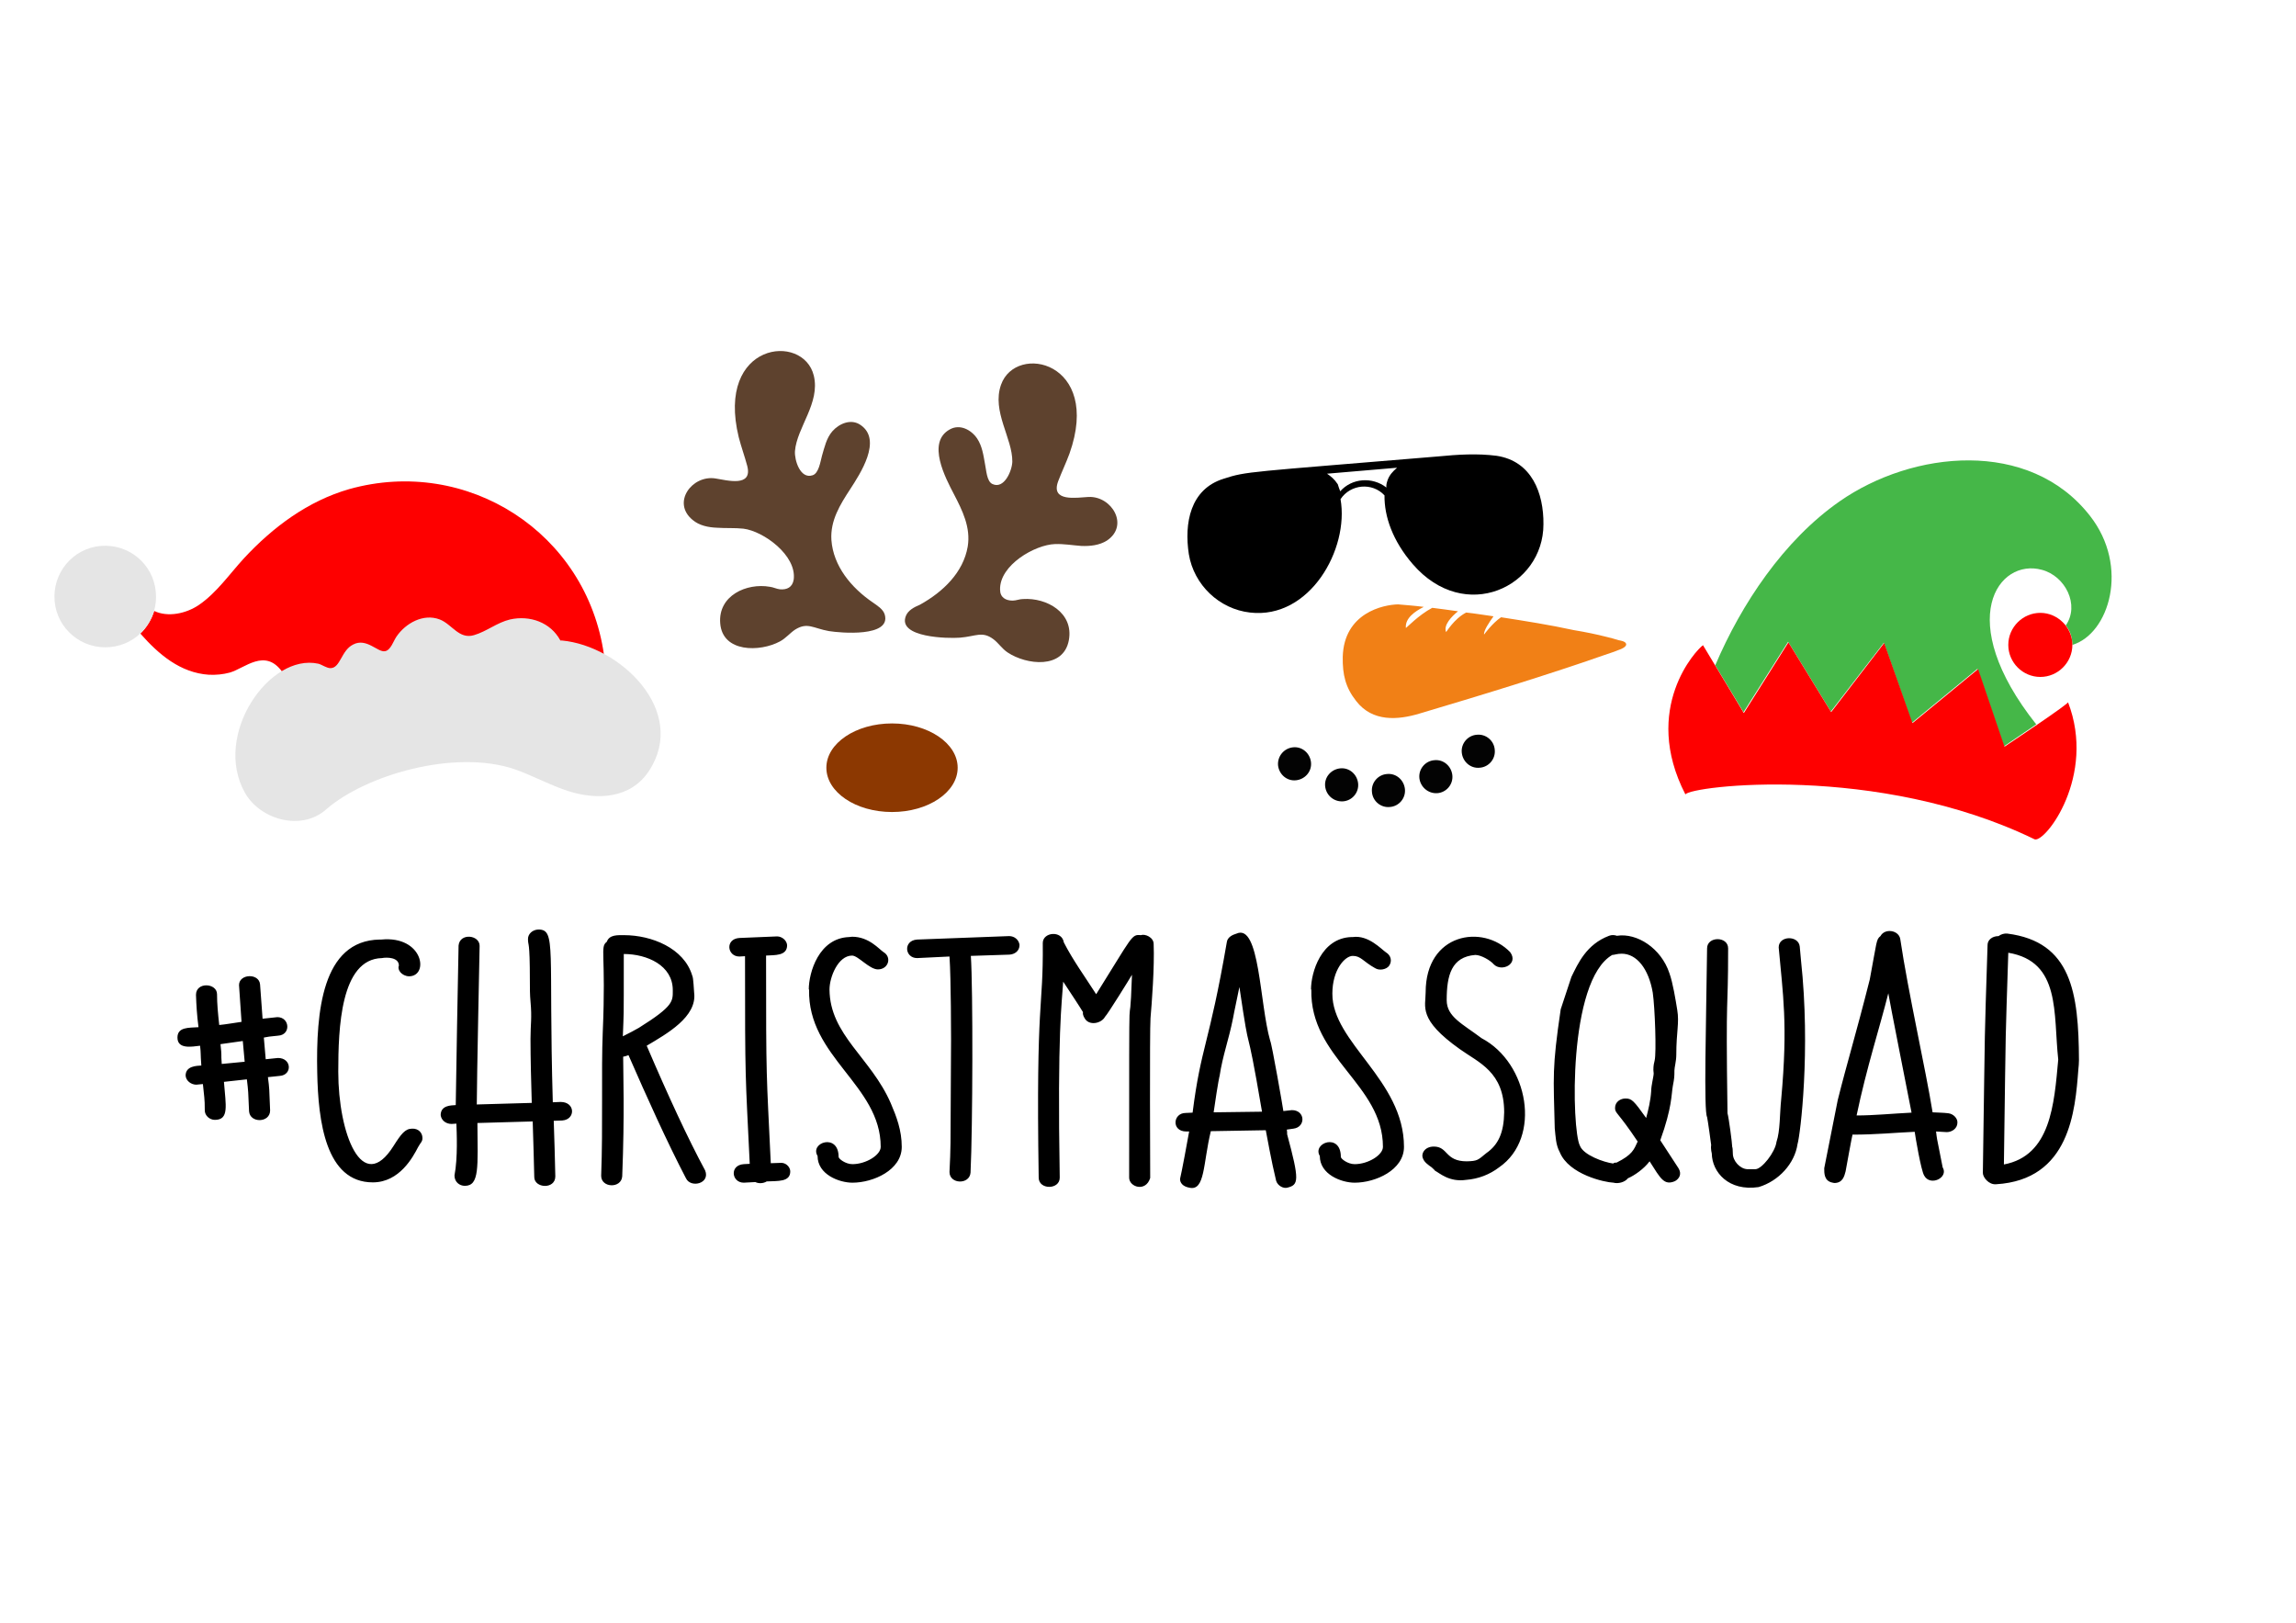 <?xml version="1.0" encoding="utf-8"?>
<!-- Generator: Adobe Illustrator 24.2.3, SVG Export Plug-In . SVG Version: 6.00 Build 0)  -->
<svg version="1.1" id="Layer_2_1_" xmlns="http://www.w3.org/2000/svg" xmlns:xlink="http://www.w3.org/1999/xlink" x="0px" y="0px"
	 viewBox="0 0 731 516.6" style="enable-background:new 0 0 731 516.6;" xml:space="preserve">
<style type="text/css">
	.st0{fill:#030303;}
	.st1{fill:#F18016;}
	.st2{fill:#FE0000;}
	.st3{fill:#E5E5E5;}
	.st4{fill:#8C3801;}
	.st5{fill:#5E422E;}
	.st6{fill:#45B748;}
</style>
<path d="M476.5,145.1c-6.2-0.8-12.4-0.4-18.6,0.2c-61,5.1-60.9,4.7-68.3,7.1c-10.7,3.3-12.6,14.2-11.1,24
	c1.6,9.8,9.7,17.5,19.5,18.6c19,2.2,31.6-20.2,28.8-36.1c3.2-4.8,10.1-5.4,14-1.2c-0.1,6.7,2.6,14.5,9,21.9
	c16.6,19.2,41.6,7.2,41.6-12.7C491.5,157,487.7,146.8,476.5,145.1z M441.8,152.8C441.8,152.8,441.7,152.9,441.8,152.8
	c-0.3,0.9-0.5,1.6-0.4,2.4c-4.5-3.5-11-3-14.7,1.2c-0.3-0.7-0.5-1.4-0.8-2.3l-0.1-0.1c-0.9-1.4-2.1-2.4-3.3-3.2l22.3-1.9
	C443.4,150.1,442.4,151.2,441.8,152.8z"/>
<path class="st0" d="M406.9,243.6c-0.2-2.9,1.9-5.4,4.8-5.7s5.4,1.9,5.7,4.8s-1.9,5.4-4.8,5.7S407.2,246.5,406.9,243.6z
	 M427.6,255.1c2.9-0.2,5.1-2.8,4.8-5.7s-2.8-5.1-5.7-4.8s-5.1,2.8-4.8,5.7S424.7,255.3,427.6,255.1z M442.5,256.9
	c2.9-0.2,5.1-2.8,4.8-5.7s-2.8-5.1-5.7-4.8c-2.9,0.2-5.1,2.8-4.8,5.7C437,255,439.6,257.2,442.5,256.9z M457.6,252.5
	c2.9-0.2,5.1-2.8,4.8-5.7s-2.8-5.1-5.7-4.8c-2.9,0.2-5.1,2.8-4.8,5.7C452.2,250.5,454.7,252.7,457.6,252.5z M471.1,244.4
	c2.9-0.2,5.1-2.8,4.8-5.7c-0.2-2.9-2.8-5.1-5.7-4.8c-2.9,0.2-5.1,2.8-4.8,5.7S468.2,244.7,471.1,244.4z"/>
<path class="st1" d="M477.9,196.5c-2.8,1.9-5.4,5.5-5.4,5.5c-0.2-1.2,1.7-4,3-5.8c-2.9-0.4-5.8-0.9-8.7-1.2c-3.9,2-6.4,6.4-6.4,6.2
	c-0.9-2.2,1.8-5,3.8-6.6c-2.9-0.4-5.6-0.8-8.2-1.1c-4.4,2.3-8.4,6.6-8.4,6.4c-0.3-3.1,2.9-5.3,5.7-6.7c-3.1-0.4-6-0.6-8.2-0.8
	c-4.7,0.1-17.2,2.7-17.6,16.7c-0.1,5.7,0.9,9.8,4.3,14.1c5.2,6.7,13.3,6,20,4c4.6-1.4,9.3-2.8,14-4.2c10.6-3.2,21.2-6.5,31.8-10
	c4.2-1.4,8.5-2.8,12.7-4.3c1.6-0.6,3.2-1,4.8-1.7c0.6-0.2,3-1,2.6-2.1c-0.3-0.8-1.9-1-2.4-1.1c-1.2-0.4-2.4-0.7-3.6-1
	c-3.5-0.9-7-1.6-10.6-2.2C493.3,198.9,485.6,197.7,477.9,196.5z"/>
<path class="st2" d="M44.7,201.7c5.8,6.6,12.7,12.5,21.8,13.1c2.3,0.1,4.5-0.1,6.7-0.7c4.8-1.4,11.1-7.8,16.6-0.3
	c3.5-2,7.6-3.1,11.7-2.1c1.2,0.3,2.7,1.4,3.8,1.4c3.2-0.1,3.3-5.6,7.2-7.5c4.4-2.3,7.9,2.6,10.2,2.1c1.7-0.3,2.7-3.4,3.6-4.6
	c2.9-4.3,8.6-7.5,13.8-5.5c4,1.5,6.2,6.3,10.9,5c4.1-1.2,7.2-4.1,11.5-5c6.3-1.4,13,0.9,16,6.7c0.7-0.1,6.8,0.5,13.8,4.2
	c-5.5-39-43.6-63.3-81.1-52.8c-13.2,3.8-24.3,12.1-33.5,22c-4.6,5-8.7,11-14.4,14.9c-4,2.7-9.8,4-14.2,1.9
	C48.3,197.1,46.8,199.7,44.7,201.7z"/>
<path class="st3" d="M35,206c-8.9,0.8-16.8-5.7-17.6-14.6s5.7-16.8,14.6-17.6s16.8,5.7,17.6,14.6C50.5,197.3,44,205.2,35,206z
	 M78,252.4c4.8,8.5,17.9,12.3,25.8,5.3c12.6-11,41-19.3,60.1-12.8c5.7,2,11.1,5,16.9,6.9c9.3,3,20.1,2.5,25.9-6.5
	c12.4-19.1-9.4-39.7-27.8-41.4c-0.1,0-0.3,0-0.5,0c-3.1-5.8-9.7-8.1-16-6.7c-4.2,1-7.4,3.8-11.5,5c-4.8,1.4-7-3.5-10.9-5
	c-5.2-2-10.9,1.2-13.8,5.5c-0.9,1.3-1.8,4.3-3.6,4.6c-2.3,0.5-5.9-4.4-10.2-2.1c-3.8,1.9-4,7.5-7.2,7.5c-1.2,0-2.7-1.1-3.8-1.4
	C85.8,207.8,67.6,234,78,252.4z"/>
<ellipse class="st4" cx="284" cy="244.4" rx="20.9" ry="14.1"/>
<path class="st5" d="M281.7,195.7c2,7.2-14.1,5.8-17.8,5.2c-5-0.9-6.8-2.9-10.7-0.5c-1.7,1.1-3,2.8-4.9,3.8
	c-6.3,3.4-18.3,3.6-19-5.8c-0.7-8.8,8.4-12.9,15.8-11.6c1,0.1,2.2,0.7,3.2,0.8c2.2,0.2,4-0.6,4.4-3.1c1-7.7-9.6-15.4-16-16.2
	c-2.8-0.3-5.6-0.1-8.4-0.3c-2.8-0.1-5.7-0.7-7.8-2.5c-6.7-5.5-0.2-14.3,7.2-13.2c3.8,0.6,12,2.9,10.2-4c-0.8-3-1.9-6-2.7-9.1
	c-7.4-30.3,20.6-33.4,23.9-19.6c2.1,8.7-5.4,16.5-6,24c-0.2,2.9,1.7,9,5.6,7.7c2-0.6,2.5-4.4,3-6.2c0.8-2.7,1.4-5.6,3.3-7.8
	c2.2-2.5,6-4.1,9-2c7,4.8-0.2,15.6-3.3,20.4c-3.2,4.9-6.4,10-6,16.2c0.6,8.3,6.3,15.2,13.2,19.9
	C279.3,192.8,281.2,193.9,281.7,195.7z M288.4,196.1c-2.7,6.9,13.5,7.2,17.2,6.9c5.1-0.4,7.1-2.2,10.7,0.5c1.6,1.2,2.7,3,4.5,4.2
	c6,4,17.8,5.4,19.5-3.9c1.6-8.7-7-13.6-14.6-13.1c-1.1,0-2.2,0.5-3.3,0.5c-2.2,0-4-1-4-3.5c-0.2-7.8,11.1-14.3,17.5-14.5
	c2.8-0.1,5.6,0.4,8.4,0.6c2.8,0.1,5.7-0.2,8.1-1.7c7.2-4.8,1.6-14.2-5.8-13.9c-3.8,0.2-12.2,1.7-9.7-5c1.1-2.9,2.5-5.8,3.6-8.8
	c10.4-29.3-17.1-35.3-21.8-21.9c-3,8.5,3.7,17,3.6,24.5c-0.1,2.9-2.6,8.8-6.3,7.1c-1.9-0.8-2-4.7-2.4-6.4c-0.5-2.8-0.9-5.7-2.5-8.1
	c-1.9-2.8-5.5-4.7-8.7-2.9c-7.5,4.1-1.3,15.6,1.3,20.6c2.7,5.2,5.4,10.6,4.4,16.7c-1.4,8.2-7.8,14.4-15.2,18.5
	C291,193.3,289.1,194.3,288.4,196.1z"/>
<path class="st6" d="M585.7,159.6c23.2-16.2,60.4-20.1,79.7,4.6c12.7,16.2,6.1,37.6-5.6,41.1c0-2.3-0.7-4.5-2.1-6.2
	c4.5-6.5-0.1-15.7-7.6-17.7c-13.8-3.8-28.3,15.8-1.8,49.2c-5.2,3.5-10.3,7-10.3,7l-8.4-24.7l-20.9,17.2l-8.9-25.5l-16.9,21.9
	l-13.6-22.2l-14.2,22.4l-9-14.9C554.4,192.3,567.9,172,585.7,159.6z"/>
<path class="st2" d="M659.8,205.3c0,5.6-4.6,10.2-10.2,10.2c-5.6,0-10.2-4.6-10.2-10.2s4.6-10.2,10.2-10.2
	C655.1,195.1,659.8,199.7,659.8,205.3z M647.8,267.2c3.4,1.1,19.7-20.2,10.6-43.7c1.3-0.1-20.2,14.2-20.2,14.2l-8.4-24.7l-20.9,17.2
	l-9-25.5l-16.9,22l-13.6-22.2L555.2,227l-13-21.6c-2.1,1.4-19.7,20.1-5.6,47.5C538.1,250.2,597.8,242.9,647.8,267.2z"/>
<path d="M88.5,336.8l-3.9,0.4c-0.2-2.2-0.4-4.5-0.6-6.9c0.5-0.1,1.2-0.2,1.7-0.3l0,0l2.8-0.3c4.2-0.2,3.8-5.9-0.2-5.9l-4.7,0.5
	c-0.3-3.7-0.5-7.3-0.8-10.9c-0.3-3.7-6.7-3.4-6.7,0.2c0,0,0.7,10.4,0.8,11.7c-2.9,0.4-4.9,0.8-7.1,1c-0.4-3.6-0.7-6.8-0.7-9.8
	c0-3.6-6.7-4-6.7,0.2c0.1,3.1,0.3,6.5,0.8,10.3c-3.1,0.2-6.7-0.1-6.7,3.3c0,3.8,4.6,2.9,7.2,2.6c0.3,2.5,0.1,2.4,0.4,6.3
	c-1.4,0.1-5,0.1-5,3.2c0.1,1.7,1.8,2.9,3.4,2.9l2.1-0.2c0.4,4.2,0.6,4.4,0.6,8.4c0,1.6,1.5,3,3.2,3c4.6,0,3.5-4.5,2.9-12.1l7.3-0.8
	c0.5,4.2,0.4,3.5,0.7,10.2c0.3,3.8,6.7,3.7,6.7-0.3c-0.3-7.5-0.2-6.7-0.7-10.6l3.8-0.4C93.1,342.2,92.9,336.8,88.5,336.8z M77.9,338
	l-7.3,0.7c-0.3-3.8,0.1-1.9-0.4-6.3c2.4-0.3,4.7-0.7,7.1-1C77.5,333.5,77.7,335.7,77.9,338z M134.5,362.3c0,1.2-0.6,1.4-1.4,2.9
	c-1.6,3.1-5.9,11.2-14.4,11.2c-15,0-17.4-19.4-17.7-35c-0.4-19.2,1.5-42,19.9-42.3l0,0c0.2,0,0.4,0,0.5,0
	c13.4-1.3,15.3,11.7,8.8,11.7c-2.3-0.1-3.8-2.1-3.2-3.4c0-2.7-3.9-2.7-5.4-2.4c-13.2,0.3-13.9,22.4-13.9,36.2
	c0,19.6,7.6,39.5,17.6,23.6c2.4-3.8,3.7-5.5,5.9-5.5C133.2,359.2,134.5,360.6,134.5,362.3z M179,356.7l-2.7,0.1
	c0.2,5.9,0.4,12.4,0.5,17.7c0,4.2-6.7,3.8-6.7,0.2c-0.1-5.1-0.3-11-0.5-17.7l-17.6,0.5c0.1,14,0.7,20-4,20c-1.7,0-3.3-1.2-3.3-3.3
	c1.1-5.7,0.7-13.9,0.6-16.5l-1.5,0.1c-1.9,0-3.3-1.2-3.5-2.8c0-3.2,3.4-3.1,4.8-3.2c0-1.5,0.8-48.2,0.9-50.8
	c0.4-4.1,6.7-3.4,6.7,0.1c0,0-0.9,43.4-0.9,50.5l17.5-0.5c-0.2-6.9-0.4-14.1-0.4-20.4c0-4.8,0.5-6.5,0-11.9
	c-0.2-2.1-0.2-4.3-0.2-6.5c0-13.5-0.6-10.9-0.6-13.4c0-1.5,1.3-2.9,3.3-3c5.8,0,3.2,6.3,4.6,55l2.5-0.1
	C183.2,350.8,183.3,356.4,179,356.7z M205.9,332.9c6.4-3.8,16.1-9.2,15.1-16.9c-0.1-0.7-0.2-4.7-0.6-5.4c-2.6-8.8-13-12.9-21.7-12.9
	c-2,0-4.7-0.2-5.5,2.1c-2.3,1.8-0.2,3.4-1.3,28.9c-0.5,12.1,0.1,29.9-0.5,45.6c0,3.9,6.4,4.1,6.7,0.2c0.8-19.9,0.3-32.9,0.3-38.1
	c0.6-0.1,1.2-0.3,1.7-0.5c5.9,13.5,12.2,27.5,18.3,39.2c1.5,3.2,7.8,1.7,6.1-2.5C219,362.4,212.8,349,205.9,332.9z M203.4,327.2
	c-1,0.6-3.3,1.8-5.1,2.7c0.3-8.6,0.3-2.8,0.3-26.2c7.4,0,15.6,3.6,15.6,11.5C214.2,318.7,214.6,320.2,203.4,327.2z M251.6,372.8
	c0.1,3.6-4.1,3.1-7.5,3.3c-1.1,0.7-2.7,0.7-3.6,0.2l-3.7,0.2c-3.9,0-4.6-5.6,0-5.9l1.9-0.1c-1.4-29.4-1.5-25.2-1.5-66.1l-1.8,0.1
	c-3.9,0-4.6-5.6,0-5.9l12-0.5c1.6,0,3.1,1.3,3.2,2.8c0,3.5-4,3.1-6.7,3.3c0,40.9,0.1,36.4,1.5,66.1l3-0.1
	C250,370,251.5,371.3,251.6,372.8z M283.6,351.2c1.8,4.2,3.5,8.6,3.5,13.9c0,7.4-9.1,11.4-15.7,11.4c-4.2,0-11.1-2.6-11.1-8.5
	c-2.6-4.3,6.7-7.4,6.7,0.3c0,0.6,2.2,2.3,4.4,2.3c4.3,0,9-2.9,9-5.5c0-19.7-23.3-28.6-22.8-50.1h-0.1c0-5.4,3.2-16.4,12.9-16.7l0,0
	c0.2,0,0.6-0.1,0.9-0.1c5.4,0,8.6,4,10,4.9c2.7,1.6,1.6,5.5-1.8,5.5c-2.7,0-6.3-4.4-8.2-4.4c-4.5,0-7.2,6.9-7.2,10.8
	C264.2,329.5,277.3,336.7,283.6,351.2z M324.6,300.8c0,2-1.6,3-3.2,3.1l-12.3,0.4c0.7,10.5,0.6,54.7-0.1,69
	c-0.3,3.9-6.7,3.7-6.7-0.2c0.4-9.6,0.3-1,0.5-42.2c0,0,0-19.4-0.5-26.4L292,305c-4,0-4.5-5.6,0-5.9l29.3-1.1
	C323,298,324.4,299.2,324.6,300.8z M366.3,324.1c-0.3,3.9-0.1,50.9-0.1,50.9c-1.4,4.6-6.7,2.9-6.7-0.1c0-77.9,0-38.3,0.9-64.6
	c-0.5,0.9-7.8,12.7-8.6,13.4c-1.1,2.1-5.1,3-6.5,0.4c-0.5-0.8-0.6-1.5-0.5-1.9c-1.2-2-3.8-5.9-6.3-9.7c-0.4,6.7-1.9,15.9-1.1,62.4
	c0,3.9-6.7,3.9-6.7,0c-0.9-58.2,1.5-52.9,1.3-74.7c0-3.5,6.1-4.1,6.7-0.2c2.8,5.5,6.7,10.9,10.3,16.5c11.6-18.5,11.2-19.1,14.2-18.8
	c1.4-0.5,4.1,0.7,4.1,2.8C367.6,307.8,366.7,319.5,366.3,324.1z M411.3,353.4l-2.7,0.3c-0.1-0.9-3.7-21.6-4.2-22.4
	c-3.4-11.9-3.3-37.4-10.7-34.1c-1.4,0.4-2.9,1.2-3.1,2.7c-5.7,33-8.2,33-10.9,54.3l-2.2,0.1c-4.1,0-4.6,5.9,0.2,5.9h0.9
	c-2.3,12.8-2.9,15.1-2.9,15.1c0,1.2,0.8,2.4,3,2.8c5,1.1,4.3-7.7,6.8-18l17.5-0.3c0.3,1.5,1.8,10,3.3,16.1c0.5,1.6,2.3,2.5,3.5,2.2
	c3.7-0.9,4-2.2,0-17c0-0.5,0-1-0.1-1.5l2.1-0.3C415.8,358.8,415.6,353.4,411.3,353.4z M388.3,342.5c1-6.6,2.9-11.4,4.3-18.5
	c0,0,0.3-1.8,2-9.8c3.9,26.4,1.5,6.2,7.2,39.7l-15.4,0.2C387.9,343.7,388.3,342.5,388.3,342.5z M447,365.1c0,7.4-9.1,11.4-15.7,11.4
	c-4.2,0-11.1-2.6-11.1-8.5c-2.5-4.2,6.7-7.5,6.7,0.3c0,0.6,2.2,2.3,4.4,2.3c4.3,0,9-2.9,9-5.5c0-19.9-23.3-28.3-22.8-50.1h-0.1
	c0-5.4,3.2-16.4,12.9-16.7l0,0c0.1,0,0.3,0,0.4,0c5-0.7,9.1,3.9,10.6,4.9c1.5,0.9,2,2.7,1,4.2c-0.8,1.2-3.1,1.7-4.5,0.8
	c-3.8-2.1-4.5-3.9-7.1-3.9c-2.5,0-6.5,4.4-6.5,12C424.1,331.9,447,343.8,447,365.1z M477.3,371.6L477.3,371.6c-3,2.3-6.6,3.7-10.5,4
	c-5.4,0.8-8.5-2.2-9.9-2.9c-0.2-0.3-1-1-1.1-1.1c-1-0.7-2.3-1.6-2.7-2.7c-0.8-1.5,0.4-3.9,3.4-3.9c4.6,0,3.5,4.7,10.5,4.7
	c3.5-0.1,3.5-0.4,6.2-2.6c3.9-2.7,5.6-6.6,5.7-13c0-12.9-8.1-15.8-14.1-20.1c-13.4-9.5-10.9-13.5-10.9-18.1
	c0-18.9,18.2-21.8,26.9-12.8c2.8,3.8-2.7,6.4-5.2,3.9c-1-1.2-4-3-5.9-3c-7.6,0.6-9.1,6.5-9.1,14.4c0,5.3,5,7.5,11.1,12.1
	C486.7,338.4,490.9,362.2,477.3,371.6z M528.6,363c3.8-10.5,3.5-14.6,4-17.3c0.5-2.5,0.5-3.2,0.5-4.9c0-1,0.6-3,0.6-5
	c0-7.4,1-10.1,0.3-14.3c-0.5-3.1-1.4-8.7-2.5-11.7c-2.6-7.9-10.3-12.9-16.7-11.9c-0.9-0.3-1.7-0.3-2.5,0c-7.2,2.7-9.9,8.8-12,13.1
	c0,0.1-3.4,10.2-3.4,10.3c-2.8,19-2.3,21.2-1.9,37.9c0.3,2.7,0.3,5.2,1.6,7.6c2.9,7.1,14.3,9.6,17.1,9.7c1.4,0.4,3.6-0.1,4.6-1.4
	c2.1-0.9,5.1-3,6.9-5.4c3.5,5.5,4.6,7.8,8.1,6.3c1.4-0.8,2.2-2.3,1.1-4.1C532.6,369.1,530.7,366.2,528.6,363z M526.5,341.7
	c0,1-0.8,3.8-0.8,5.7c-0.2,3-0.9,5.9-1.6,8.5c-4-5.6-4.6-6.2-6.6-6.2c-1.5,0-3.3,1-3.3,3c0,1.8,0.8,1.1,7.2,10.7
	c-1.2,2.6-1.7,4.2-6.7,6.7c-0.4,0-0.8,0-1.1,0.3c-3-0.4-9.5-2.7-10.6-5.7c-2.6-4.9-3.9-52.5,10.3-60.7c0.7,0,1.5-0.4,3-0.4
	c4.8,0,8.6,4.8,9.9,12.4c0.7,4.8,1.2,19.2,0.6,21.6c-0.2,0.8-0.4,1.6-0.4,3C526.4,341,526.5,341.4,526.5,341.7z M572.3,364.2
	L572.3,364.2c-0.9,6.2-6,11.8-12.4,13.7c-9.5,1.4-14.8-4.7-14.9-10.7c0,0-0.4-1.4-0.2-2.7c0-0.2-1.1-8.1-1.3-8.9
	c-1.1-1.9-0.3-29.5,0-53.7c0-3.9,6.7-3.9,6.7,0c0,22.4-0.8,10.5-0.2,52.5c0.4,1.3,1.5,9.6,1.5,10.7c0.1,0.2,0.2,0.9,0.2,2.1
	c0,2.4,2.3,4.9,4.6,5h2.6c2,0,6.3-5.4,6.7-8.7c1.2-3.5,1-8.9,1.5-13.6c2.2-24,0.5-33.6-0.8-48.3c0-3.8,6.3-3.9,6.7-0.3l0.4,4.4l0,0
	C576.5,334.3,573.2,361.2,572.3,364.2z M620.3,354.4c-1.6-0.2-3.3-0.2-5-0.3c-2.2-13.7-7.8-38.3-10.3-55.2c-0.5-2.8-4.9-3.5-6.3-0.9
	c-1.4,1.1-1.1,1.6-3.4,13.8c-4.5,17.8-7.2,26.4-10.2,38.4c0,0.1-4.3,21.7-4.3,21.7c0,1.5-0.1,4.1,2.7,4.6c0,0,0.4,0.1,0.5,0.1
	c2.7,0,3.2-2.2,3.6-3.7c0,0,2.1-11.6,2.2-11.7c7.5,0,13.1-0.6,19.8-0.9c0.2,1.5,2,12.2,3,13.9c1.9,3.6,7.9,0.7,5.9-2.6
	c-2.3-11.6-1.7-8.4-2.1-11.4c1.9,0.1,3.4,0.2,3.4,0.2c1.7,0,3.4-1.2,3.4-3C623.3,356.1,622,354.6,620.3,354.4z M608.6,354.2
	c-6.1,0.3-12,0.9-17.5,0.9c3.2-15.3,7.4-28.1,10.1-38.9C601.1,316.2,608.6,354.2,608.6,354.2z M639.1,297.2c-1-0.1-2,0.2-2.8,0.8
	c-2.1,0-3.5,1.3-3.5,2.8c-1.1,34.9-0.7,18.7-1.5,72.6c0,1.4,1.9,3.8,4.2,3.6c23.5-1.4,25.2-23.4,26.2-36.5c0.1-1,0.2-2,0.2-3
	C661.8,316,659.5,299.8,639.1,297.2z M639.4,303.3c16.8,2.8,14.3,19.4,15.9,34c-1.3,14.3-2.4,30.6-17.3,33.4
	C638.7,320.1,638.4,335.1,639.4,303.3z"/>
</svg>
